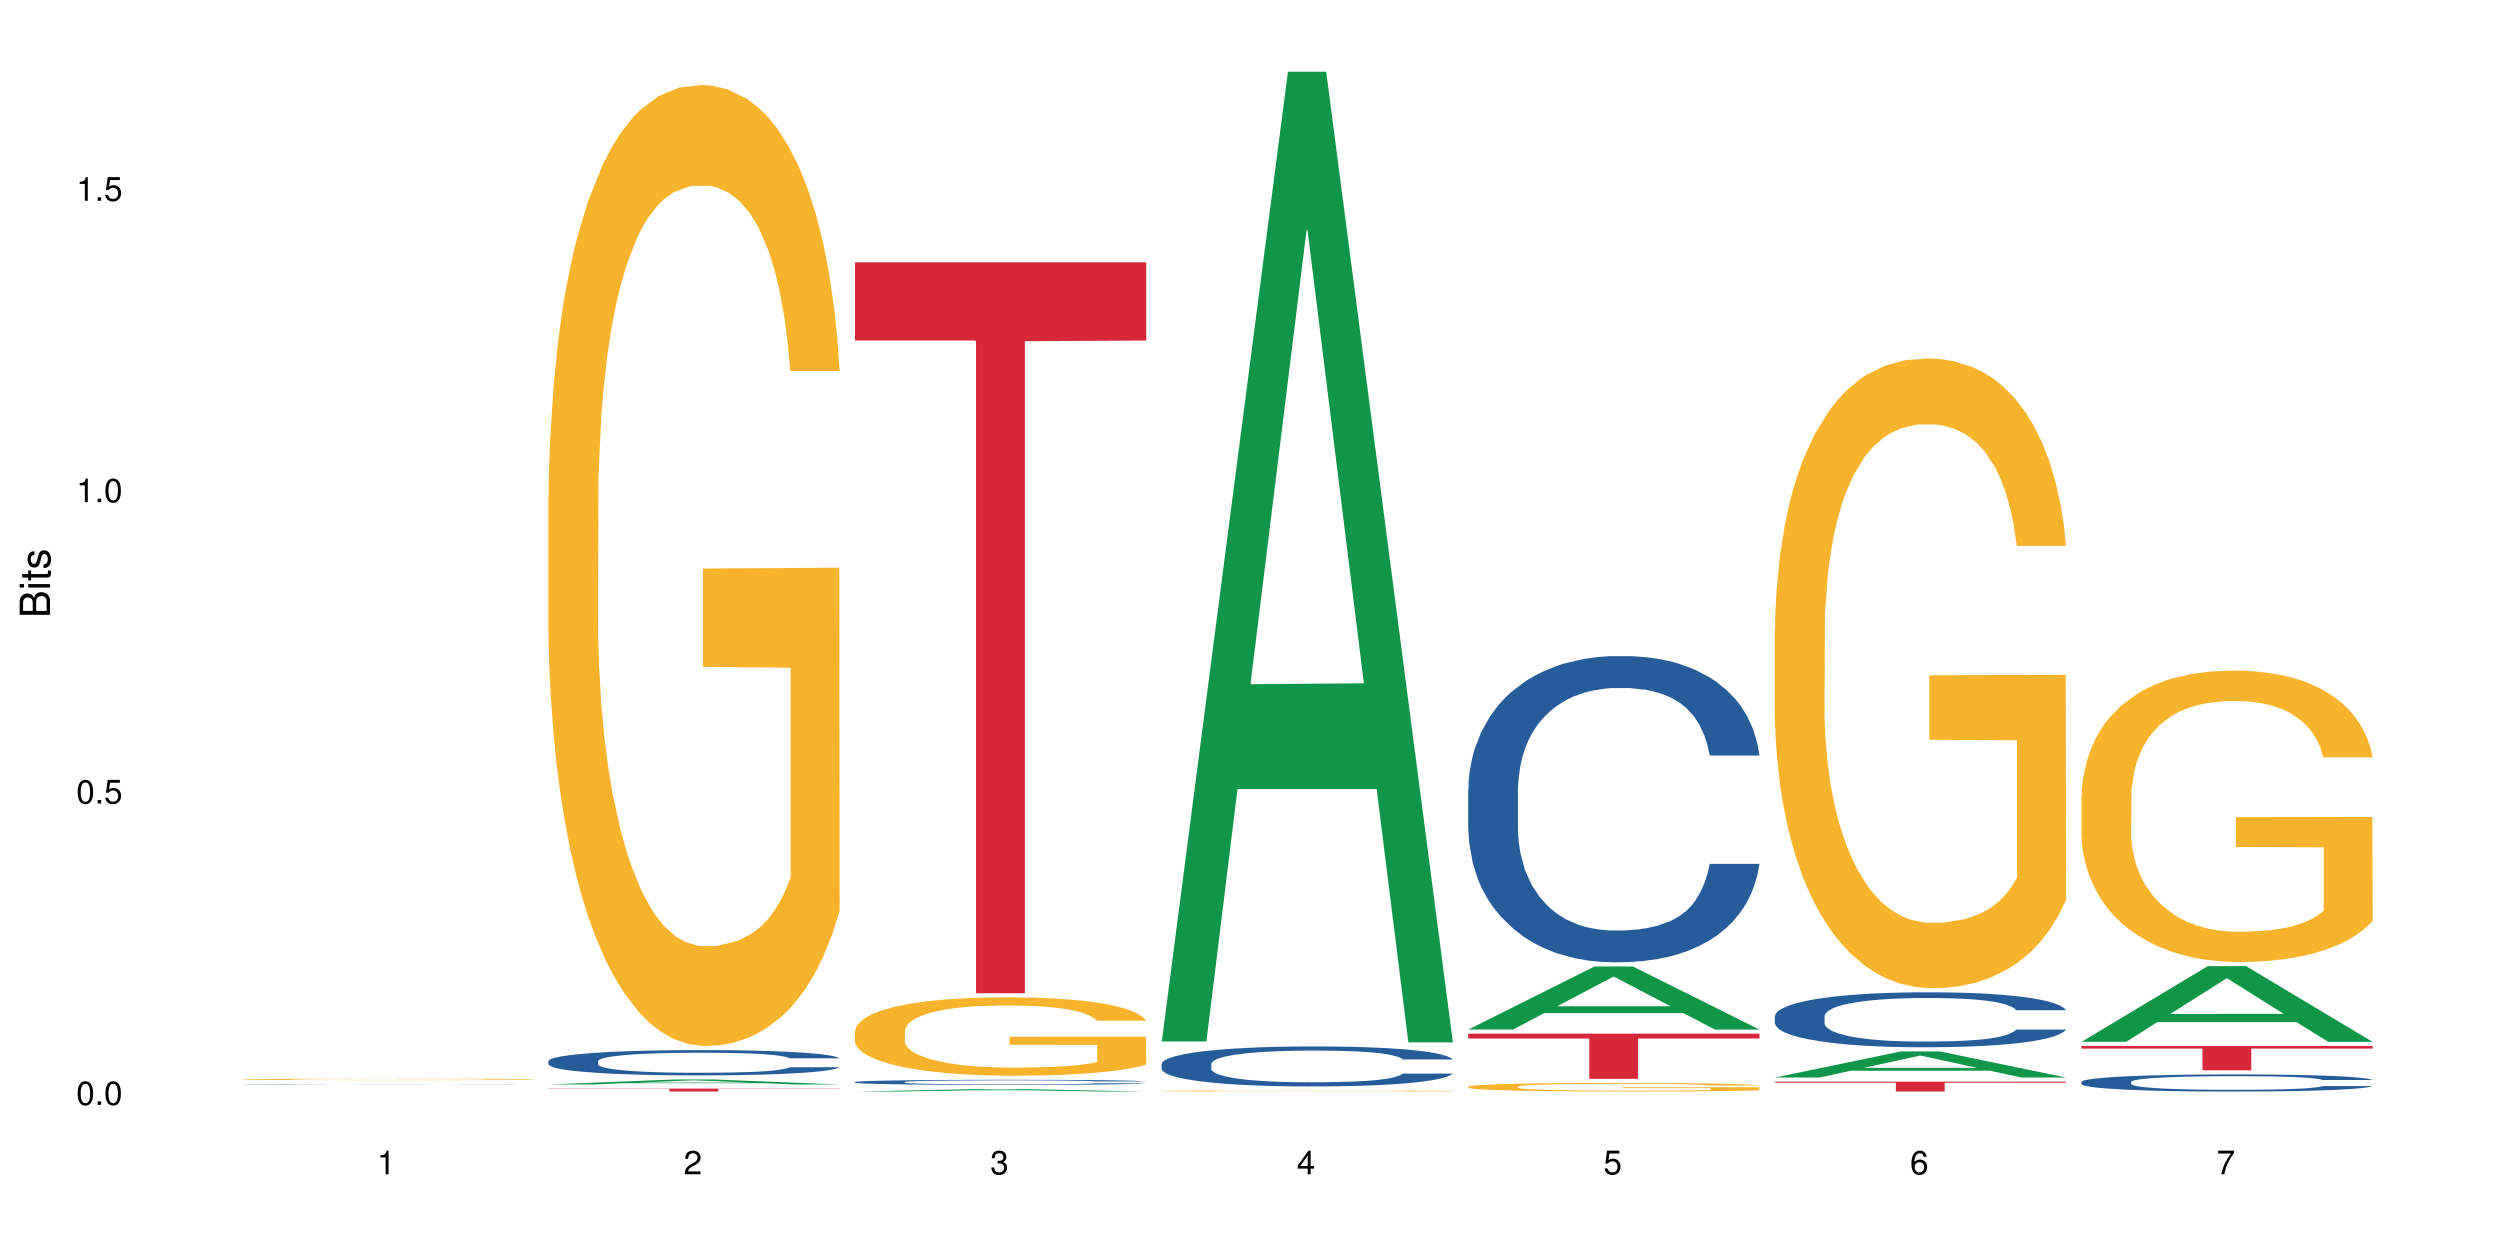 <?xml version="1.0" encoding="UTF-8"?>
<svg xmlns="http://www.w3.org/2000/svg" xmlns:xlink="http://www.w3.org/1999/xlink" width="720pt" height="360pt" viewBox="0 0 720 360" version="1.1">
<defs>
<g>
<symbol overflow="visible" id="glyph0-0">
<path style="stroke:none;" d=""/>
</symbol>
<symbol overflow="visible" id="glyph0-1">
<path style="stroke:none;" d="M 2.641 -6.797 C 2 -6.797 1.422 -6.531 1.078 -6.047 C 0.641 -5.453 0.406 -4.547 0.406 -3.297 C 0.406 -1 1.188 0.219 2.641 0.219 C 4.078 0.219 4.859 -1 4.859 -3.234 C 4.859 -4.562 4.656 -5.438 4.203 -6.047 C 3.844 -6.531 3.281 -6.797 2.641 -6.797 Z M 2.641 -6.047 C 3.547 -6.047 4 -5.125 4 -3.312 C 4 -1.375 3.562 -0.484 2.625 -0.484 C 1.734 -0.484 1.281 -1.422 1.281 -3.281 C 1.281 -5.141 1.734 -6.047 2.641 -6.047 Z M 2.641 -6.047 "/>
</symbol>
<symbol overflow="visible" id="glyph0-2">
<path style="stroke:none;" d="M 1.828 -1 L 0.828 -1 L 0.828 0 L 1.828 0 Z M 1.828 -1 "/>
</symbol>
<symbol overflow="visible" id="glyph0-3">
<path style="stroke:none;" d="M 4.562 -6.797 L 1.062 -6.797 L 0.547 -3.094 L 1.328 -3.094 C 1.719 -3.562 2.047 -3.734 2.578 -3.734 C 3.484 -3.734 4.062 -3.109 4.062 -2.094 C 4.062 -1.125 3.484 -0.531 2.578 -0.531 C 1.828 -0.531 1.375 -0.906 1.188 -1.672 L 0.328 -1.672 C 0.453 -1.109 0.547 -0.844 0.75 -0.594 C 1.125 -0.078 1.828 0.219 2.594 0.219 C 3.969 0.219 4.922 -0.781 4.922 -2.219 C 4.922 -3.562 4.031 -4.484 2.719 -4.484 C 2.25 -4.484 1.859 -4.359 1.469 -4.062 L 1.734 -5.969 L 4.562 -5.969 Z M 4.562 -6.797 "/>
</symbol>
<symbol overflow="visible" id="glyph0-4">
<path style="stroke:none;" d="M 2.484 -4.844 L 2.484 0 L 3.328 0 L 3.328 -6.797 L 2.766 -6.797 C 2.469 -5.75 2.281 -5.609 0.984 -5.453 L 0.984 -4.844 Z M 2.484 -4.844 "/>
</symbol>
<symbol overflow="visible" id="glyph0-5">
<path style="stroke:none;" d="M 4.859 -0.828 L 1.281 -0.828 C 1.359 -1.391 1.672 -1.75 2.5 -2.234 L 3.469 -2.75 C 4.406 -3.266 4.906 -3.969 4.906 -4.812 C 4.906 -5.375 4.672 -5.906 4.266 -6.266 C 3.859 -6.625 3.375 -6.797 2.719 -6.797 C 1.859 -6.797 1.219 -6.5 0.844 -5.922 C 0.609 -5.562 0.5 -5.125 0.484 -4.438 L 1.328 -4.438 C 1.359 -4.906 1.406 -5.188 1.531 -5.406 C 1.75 -5.812 2.188 -6.062 2.703 -6.062 C 3.469 -6.062 4.031 -5.516 4.031 -4.781 C 4.031 -4.25 3.719 -3.797 3.125 -3.438 L 2.234 -2.938 C 0.812 -2.141 0.406 -1.5 0.328 0 L 4.859 0 Z M 4.859 -0.828 "/>
</symbol>
<symbol overflow="visible" id="glyph0-6">
<path style="stroke:none;" d="M 2.125 -3.125 L 2.578 -3.125 C 3.516 -3.125 3.984 -2.703 3.984 -1.891 C 3.984 -1.031 3.469 -0.531 2.578 -0.531 C 1.656 -0.531 1.203 -0.984 1.156 -1.969 L 0.312 -1.969 C 0.344 -1.422 0.438 -1.078 0.609 -0.766 C 0.953 -0.109 1.625 0.219 2.547 0.219 C 3.953 0.219 4.859 -0.609 4.859 -1.906 C 4.859 -2.766 4.516 -3.25 3.703 -3.516 C 4.344 -3.766 4.656 -4.25 4.656 -4.938 C 4.656 -6.109 3.875 -6.797 2.578 -6.797 C 1.203 -6.797 0.484 -6.047 0.453 -4.609 L 1.297 -4.609 C 1.312 -5.016 1.344 -5.25 1.453 -5.453 C 1.641 -5.828 2.062 -6.062 2.594 -6.062 C 3.344 -6.062 3.797 -5.625 3.797 -4.906 C 3.797 -4.422 3.609 -4.141 3.25 -3.984 C 3.016 -3.891 2.719 -3.844 2.125 -3.844 Z M 2.125 -3.125 "/>
</symbol>
<symbol overflow="visible" id="glyph0-7">
<path style="stroke:none;" d="M 3.141 -1.625 L 3.141 0 L 3.984 0 L 3.984 -1.625 L 4.984 -1.625 L 4.984 -2.391 L 3.984 -2.391 L 3.984 -6.797 L 3.359 -6.797 L 0.266 -2.516 L 0.266 -1.625 Z M 3.141 -2.391 L 1 -2.391 L 3.141 -5.359 Z M 3.141 -2.391 "/>
</symbol>
<symbol overflow="visible" id="glyph0-8">
<path style="stroke:none;" d="M 4.781 -5.031 C 4.609 -6.141 3.891 -6.797 2.844 -6.797 C 2.094 -6.797 1.422 -6.438 1.031 -5.828 C 0.609 -5.172 0.406 -4.344 0.406 -3.094 C 0.406 -1.953 0.578 -1.234 0.984 -0.625 C 1.359 -0.078 1.953 0.219 2.703 0.219 C 3.984 0.219 4.922 -0.734 4.922 -2.078 C 4.922 -3.344 4.062 -4.234 2.844 -4.234 C 2.172 -4.234 1.641 -3.969 1.281 -3.469 C 1.281 -5.125 1.828 -6.047 2.797 -6.047 C 3.391 -6.047 3.797 -5.672 3.938 -5.031 Z M 2.734 -3.484 C 3.547 -3.484 4.062 -2.922 4.062 -2 C 4.062 -1.156 3.484 -0.531 2.703 -0.531 C 1.922 -0.531 1.328 -1.188 1.328 -2.047 C 1.328 -2.891 1.906 -3.484 2.734 -3.484 Z M 2.734 -3.484 "/>
</symbol>
<symbol overflow="visible" id="glyph0-9">
<path style="stroke:none;" d="M 4.984 -6.797 L 0.438 -6.797 L 0.438 -5.969 L 4.109 -5.969 C 2.5 -3.656 1.828 -2.234 1.328 0 L 2.219 0 C 2.594 -2.172 3.453 -4.047 4.984 -6.094 Z M 4.984 -6.797 "/>
</symbol>
<symbol overflow="visible" id="glyph1-0">
<path style="stroke:none;" d=""/>
</symbol>
<symbol overflow="visible" id="glyph1-1">
<path style="stroke:none;" d="M 0 -0.953 L 0 -4.891 C 0 -5.719 -0.234 -6.344 -0.734 -6.797 C -1.188 -7.234 -1.812 -7.469 -2.5 -7.469 C -3.547 -7.469 -4.188 -7 -4.625 -5.875 C -4.984 -6.672 -5.641 -7.094 -6.531 -7.094 C -7.156 -7.094 -7.734 -6.859 -8.141 -6.391 C -8.562 -5.938 -8.75 -5.344 -8.75 -4.5 L -8.75 -0.953 Z M -4.984 -2.062 L -7.766 -2.062 L -7.766 -4.219 C -7.766 -4.844 -7.688 -5.203 -7.453 -5.5 C -7.219 -5.812 -6.859 -5.969 -6.375 -5.969 C -5.906 -5.969 -5.531 -5.812 -5.297 -5.5 C -5.062 -5.203 -4.984 -4.844 -4.984 -4.219 Z M -0.984 -2.062 L -4 -2.062 L -4 -4.781 C -4 -5.328 -3.859 -5.688 -3.578 -5.953 C -3.297 -6.219 -2.922 -6.359 -2.484 -6.359 C -2.062 -6.359 -1.688 -6.219 -1.406 -5.953 C -1.109 -5.688 -0.984 -5.328 -0.984 -4.781 Z M -0.984 -2.062 "/>
</symbol>
<symbol overflow="visible" id="glyph1-2">
<path style="stroke:none;" d="M -6.281 -1.797 L -6.281 -0.797 L 0 -0.797 L 0 -1.797 Z M -8.75 -1.797 L -8.75 -0.797 L -7.484 -0.797 L -7.484 -1.797 Z M -8.75 -1.797 "/>
</symbol>
<symbol overflow="visible" id="glyph1-3">
<path style="stroke:none;" d="M -6.281 -3.047 L -6.281 -2.016 L -8.016 -2.016 L -8.016 -1.016 L -6.281 -1.016 L -6.281 -0.172 L -5.469 -0.172 L -5.469 -1.016 L -0.719 -1.016 C -0.078 -1.016 0.281 -1.453 0.281 -2.234 C 0.281 -2.469 0.25 -2.719 0.188 -3.047 L -0.641 -3.047 C -0.609 -2.922 -0.594 -2.766 -0.594 -2.562 C -0.594 -2.141 -0.719 -2.016 -1.156 -2.016 L -5.469 -2.016 L -5.469 -3.047 Z M -6.281 -3.047 "/>
</symbol>
<symbol overflow="visible" id="glyph1-4">
<path style="stroke:none;" d="M -4.531 -5.25 C -5.766 -5.25 -6.469 -4.422 -6.469 -2.969 C -6.469 -1.516 -5.719 -0.562 -4.547 -0.562 C -3.562 -0.562 -3.094 -1.062 -2.734 -2.562 L -2.516 -3.484 C -2.344 -4.188 -2.094 -4.469 -1.625 -4.469 C -1.047 -4.469 -0.641 -3.875 -0.641 -3 C -0.641 -2.453 -0.797 -2 -1.062 -1.75 C -1.25 -1.594 -1.422 -1.531 -1.875 -1.469 L -1.875 -0.406 C -0.422 -0.453 0.281 -1.266 0.281 -2.922 C 0.281 -4.5 -0.5 -5.516 -1.719 -5.516 C -2.656 -5.516 -3.172 -4.984 -3.469 -3.734 L -3.703 -2.766 C -3.891 -1.953 -4.156 -1.609 -4.594 -1.609 C -5.172 -1.609 -5.547 -2.125 -5.547 -2.938 C -5.547 -3.75 -5.203 -4.172 -4.531 -4.203 Z M -4.531 -5.25 "/>
</symbol>
</g>
</defs>
<g id="surface103050">
<rect x="0" y="0" width="720" height="360" style="fill:rgb(100%,100%,100%);fill-opacity:1;stroke:none;"/>
<path style=" stroke:none;fill-rule:nonzero;fill:rgb(14.51%,36.078%,60%);fill-opacity:1;" d="M 69.629 312.309 L 69.73 312.309 L 69.73 312.305 L 70.039 312.301 L 70.754 312.297 L 71.473 312.293 L 73.312 312.289 L 75.871 312.281 L 78.531 312.277 L 80.473 312.273 L 82.211 312.273 L 86.203 312.27 L 88.762 312.266 L 91.523 312.266 L 94.898 312.262 L 97.352 312.262 L 102.879 312.258 L 124.055 312.258 L 127.328 312.262 L 134.898 312.262 L 139.195 312.266 L 141.141 312.27 L 144.207 312.273 L 146.562 312.273 L 148.199 312.277 L 150.039 312.281 L 151.676 312.285 L 153.516 312.297 L 139.195 312.297 L 138.48 312.293 L 137.66 312.289 L 134.59 312.281 L 132.441 312.277 L 130.5 312.277 L 127.84 312.273 L 123.031 312.273 L 120.68 312.27 L 109.016 312.27 L 105.027 312.273 L 97.66 312.273 L 95.102 312.277 L 93.363 312.277 L 91.215 312.281 L 89.68 312.285 L 87.941 312.289 L 86.918 312.289 L 85.996 312.293 L 85.18 312.297 L 84.566 312.301 L 84.156 312.305 L 83.953 312.309 L 83.953 312.324 L 84.156 312.328 L 84.668 312.332 L 85.996 312.34 L 87.941 312.344 L 90.191 312.348 L 92.34 312.352 L 93.566 312.355 L 95.203 312.355 L 97.762 312.359 L 103.594 312.359 L 106.867 312.363 L 118.734 312.363 L 121.395 312.359 L 127.941 312.359 L 130.293 312.355 L 132.34 312.355 L 133.875 312.352 L 134.898 312.352 L 136.434 312.348 L 137.66 312.344 L 138.582 312.34 L 139.195 312.336 L 153.516 312.336 L 152.902 312.34 L 151.984 312.344 L 151.062 312.348 L 149.629 312.352 L 147.992 312.355 L 145.641 312.359 L 143.695 312.363 L 141.141 312.363 L 138.785 312.367 L 136.227 312.367 L 132.441 312.371 L 124.156 312.371 L 120.168 312.375 L 104.414 312.375 L 100.219 312.371 L 95 312.371 L 91.215 312.367 L 88.25 312.367 L 85.691 312.363 L 82.828 312.363 L 79.145 312.355 L 76.895 312.355 L 75.359 312.352 L 73.621 312.348 L 72.391 312.344 L 70.961 312.336 L 69.938 312.328 L 69.629 312.324 Z M 69.629 312.309 "/>
<path style=" stroke:none;fill-rule:nonzero;fill:rgb(96.863%,70.196%,16.863%);fill-opacity:1;" d="M 69.629 310.848 L 69.73 310.848 L 69.73 310.84 L 70.141 310.824 L 71.164 310.801 L 72.492 310.781 L 73.926 310.77 L 74.848 310.762 L 76.383 310.75 L 77.711 310.742 L 81.086 310.727 L 85.383 310.711 L 87.738 310.703 L 90.398 310.695 L 94.184 310.688 L 95.922 310.688 L 101.242 310.68 L 107.277 310.676 L 116.996 310.676 L 121.191 310.68 L 126.918 310.684 L 130.191 310.688 L 132.75 310.688 L 135.41 310.695 L 138.684 310.703 L 141.754 310.711 L 144.207 310.719 L 146.664 310.73 L 148.711 310.742 L 150.449 310.754 L 151.984 310.77 L 152.902 310.781 L 153.516 310.797 L 139.297 310.797 L 138.48 310.781 L 137.559 310.773 L 136.023 310.762 L 132.953 310.746 L 130.09 310.734 L 127.637 310.73 L 124.566 310.727 L 121.598 310.723 L 118.223 310.719 L 110.754 310.719 L 105.844 310.723 L 102.98 310.723 L 100.934 310.727 L 98.07 310.73 L 96.332 310.738 L 95.309 310.738 L 92.238 310.75 L 90.191 310.762 L 89.066 310.77 L 87.633 310.781 L 86.613 310.789 L 85.484 310.805 L 84.871 310.816 L 84.055 310.84 L 83.953 310.906 L 84.258 310.922 L 84.871 310.934 L 85.691 310.949 L 88.145 310.973 L 90.293 310.988 L 92.137 310.996 L 93.566 311.004 L 96.332 311.012 L 97.457 311.016 L 100.117 311.023 L 102.879 311.027 L 106.254 311.031 L 108.812 311.035 L 124.258 311.035 L 128.145 311.031 L 130.805 311.027 L 132.547 311.027 L 134.695 311.023 L 136.227 311.02 L 137.66 311.016 L 139.398 311.008 L 139.398 310.922 L 114.133 310.922 L 114.133 310.879 L 153.414 310.879 L 153.516 311.023 L 151.367 311.031 L 148.711 311.043 L 146.152 311.051 L 143.492 311.055 L 139.707 311.062 L 136.637 311.066 L 131.93 311.07 L 127.637 311.074 L 123.133 311.078 L 110.242 311.078 L 105.742 311.074 L 102.16 311.074 L 95.613 311.066 L 91.523 311.059 L 88.863 311.051 L 86.102 311.043 L 83.336 311.035 L 80.883 311.023 L 77.609 311.008 L 75.871 310.996 L 74.234 310.984 L 73.004 310.973 L 71.879 310.961 L 71.062 310.945 L 70.242 310.93 L 69.832 310.918 L 69.629 310.906 Z M 69.629 310.848 "/>
<path style=" stroke:none;fill-rule:nonzero;fill:rgb(6.275%,58.824%,28.235%);fill-opacity:1;" d="M 157.934 312.328 L 158.023 312.328 L 194.32 310.887 L 205.344 310.887 L 241.82 312.332 L 229.004 312.332 L 219.863 311.953 L 179.801 311.953 L 170.84 312.328 L 157.934 312.328 L 183.656 311.797 L 216.188 311.797 L 199.965 311.125 L 199.785 311.121 L 199.609 311.125 L 183.566 311.797 L 183.656 311.797 Z M 157.934 312.328 "/>
<path style=" stroke:none;fill-rule:nonzero;fill:rgb(14.51%,36.078%,60%);fill-opacity:1;" d="M 157.934 305.602 L 158.035 305.594 L 158.035 305.434 L 158.344 305.184 L 159.059 304.863 L 159.773 304.645 L 161.617 304.254 L 164.172 303.875 L 166.832 303.582 L 168.777 303.41 L 170.516 303.277 L 174.504 303.031 L 177.062 302.902 L 179.824 302.789 L 183.203 302.676 L 185.656 302.609 L 191.18 302.504 L 195.273 302.457 L 198.445 302.438 L 205.297 302.438 L 209.391 302.465 L 212.359 302.496 L 215.633 302.551 L 218.395 302.609 L 223.203 302.758 L 227.5 302.941 L 229.441 303.051 L 232.512 303.254 L 234.863 303.453 L 236.5 303.629 L 238.344 303.875 L 239.98 304.172 L 241.207 304.512 L 241.82 304.797 L 227.5 304.797 L 226.781 304.531 L 225.965 304.324 L 224.43 304.055 L 222.895 303.859 L 220.746 303.668 L 218.801 303.543 L 216.145 303.414 L 213.789 303.336 L 211.336 303.277 L 208.98 303.234 L 204.48 303.195 L 199.262 303.195 L 197.32 303.211 L 193.328 303.262 L 191.18 303.309 L 188.113 303.402 L 185.965 303.488 L 183.406 303.621 L 181.668 303.734 L 179.52 303.906 L 177.984 304.059 L 176.246 304.277 L 175.223 304.445 L 174.301 304.633 L 173.484 304.852 L 172.867 305.082 L 172.461 305.328 L 172.254 305.566 L 172.254 306.598 L 172.461 306.836 L 172.973 307.117 L 174.301 307.523 L 176.246 307.875 L 178.496 308.152 L 180.645 308.352 L 181.871 308.445 L 183.508 308.551 L 186.066 308.684 L 189.75 308.816 L 191.898 308.871 L 195.172 308.926 L 198.547 308.949 L 203.047 308.949 L 207.039 308.926 L 209.699 308.891 L 212.461 308.84 L 216.246 308.727 L 218.598 308.617 L 220.645 308.492 L 222.18 308.367 L 223.203 308.262 L 224.734 308.055 L 225.965 307.828 L 226.883 307.594 L 227.5 307.371 L 241.82 307.371 L 241.207 307.637 L 240.285 307.895 L 239.367 308.086 L 237.934 308.32 L 236.297 308.527 L 233.945 308.758 L 232 308.91 L 229.441 309.078 L 227.09 309.203 L 224.531 309.316 L 220.746 309.449 L 218.293 309.516 L 215.633 309.574 L 212.461 309.629 L 208.469 309.676 L 204.172 309.703 L 200.184 309.707 L 195.887 309.695 L 192.715 309.668 L 188.52 309.609 L 183.305 309.488 L 179.52 309.363 L 176.551 309.238 L 173.992 309.105 L 171.129 308.926 L 167.445 308.633 L 165.195 308.406 L 163.66 308.219 L 161.922 307.961 L 160.695 307.727 L 159.262 307.355 L 158.238 306.883 L 157.934 306.52 Z M 157.934 305.602 "/>
<path style=" stroke:none;fill-rule:nonzero;fill:rgb(96.863%,70.196%,16.863%);fill-opacity:1;" d="M 157.934 143.016 L 158.035 142.766 L 158.035 137.707 L 158.445 126.332 L 159.469 110.66 L 160.797 97.77 L 162.23 87.656 L 163.148 82.348 L 164.684 74.766 L 166.016 69.203 L 169.391 57.828 L 173.688 47.211 L 176.039 42.66 L 178.699 38.363 L 182.484 33.562 L 184.223 31.793 L 189.543 27.746 L 195.578 25.219 L 202.23 24.461 L 205.297 24.715 L 209.492 25.727 L 215.223 28.508 L 218.496 31.035 L 221.055 33.562 L 223.715 36.848 L 226.988 41.902 L 230.055 47.969 L 232.512 54.039 L 234.965 61.621 L 237.012 69.711 L 238.75 78.559 L 240.285 89.176 L 241.207 98.02 L 241.82 106.867 L 227.602 106.867 L 226.781 98.02 L 225.863 91.195 L 224.328 82.855 L 222.793 76.789 L 221.258 71.984 L 218.395 65.414 L 215.938 61.367 L 212.867 57.828 L 209.902 55.555 L 206.527 54.039 L 204.48 53.531 L 199.059 53.531 L 194.148 55.301 L 191.285 57.324 L 189.238 59.344 L 186.371 63.137 L 184.633 66.172 L 183.609 68.191 L 180.543 76.031 L 178.496 83.105 L 177.371 87.91 L 175.938 95.492 L 174.914 102.32 L 173.789 112.43 L 173.176 120.012 L 172.355 137.203 L 172.254 182.703 L 172.562 192.309 L 173.176 202.672 L 173.992 211.773 L 175.223 221.379 L 176.449 228.711 L 178.598 238.57 L 180.438 245.141 L 181.871 249.438 L 184.633 256.262 L 185.758 258.539 L 188.418 263.09 L 191.18 266.629 L 194.559 269.66 L 197.113 271.176 L 201.207 272.441 L 206.426 272.441 L 212.562 270.926 L 216.449 268.902 L 219.109 266.879 L 220.848 265.109 L 222.996 262.328 L 224.531 259.801 L 225.965 257.023 L 227.703 252.723 L 227.703 192.309 L 202.434 192.055 L 202.434 163.746 L 241.719 163.492 L 241.82 262.328 L 239.672 269.156 L 237.012 275.727 L 234.453 280.781 L 231.797 285.082 L 228.012 289.883 L 224.941 292.918 L 220.234 296.457 L 215.938 298.73 L 211.438 300.246 L 207.445 301.004 L 202.742 301.258 L 198.547 300.754 L 194.047 299.234 L 190.465 297.215 L 187.191 294.688 L 183.918 291.398 L 179.824 286.09 L 177.164 281.793 L 174.402 276.484 L 171.641 270.168 L 169.188 263.34 L 167.551 258.031 L 165.914 251.965 L 164.172 244.383 L 162.535 235.789 L 161.309 227.953 L 160.184 219.105 L 159.363 210.762 L 158.547 199.387 L 158.137 190.285 L 157.934 182.449 Z M 157.934 143.016 "/>
<path style=" stroke:none;fill-rule:nonzero;fill:rgb(83.922%,15.686%,22.353%);fill-opacity:1;" d="M 157.934 313.512 L 241.82 313.512 L 241.82 313.602 L 206.859 313.602 L 206.859 314.371 L 192.793 314.371 L 192.793 313.605 L 192.59 313.602 L 157.934 313.602 Z M 157.934 313.512 "/>
<path style=" stroke:none;fill-rule:nonzero;fill:rgb(6.275%,58.824%,28.235%);fill-opacity:1;" d="M 246.234 314.371 L 246.324 314.371 L 282.625 313.629 L 293.648 313.629 L 330.125 314.371 L 317.309 314.371 L 308.168 314.176 L 268.105 314.176 L 259.141 314.371 L 246.234 314.371 L 271.957 314.098 L 304.492 314.098 L 288.27 313.75 L 288.09 313.75 L 287.91 313.754 L 271.867 314.098 L 271.957 314.098 Z M 246.234 314.371 "/>
<path style=" stroke:none;fill-rule:nonzero;fill:rgb(14.51%,36.078%,60%);fill-opacity:1;" d="M 246.234 311.625 L 246.34 311.625 L 246.34 311.594 L 246.645 311.543 L 247.359 311.477 L 248.078 311.434 L 249.918 311.355 L 252.477 311.277 L 255.137 311.219 L 257.078 311.184 L 258.82 311.16 L 262.809 311.109 L 265.367 311.082 L 268.129 311.062 L 271.504 311.039 L 273.961 311.023 L 279.484 311.004 L 283.578 310.992 L 286.746 310.988 L 293.602 310.988 L 297.695 310.996 L 300.66 311.004 L 303.934 311.012 L 306.695 311.023 L 311.504 311.055 L 315.801 311.09 L 317.746 311.113 L 320.812 311.156 L 323.168 311.195 L 324.805 311.23 L 326.645 311.277 L 328.281 311.34 L 329.512 311.406 L 330.125 311.465 L 315.801 311.465 L 315.086 311.41 L 314.266 311.371 L 312.734 311.316 L 311.199 311.277 L 309.051 311.238 L 307.105 311.211 L 304.445 311.188 L 302.094 311.172 L 299.637 311.16 L 297.285 311.148 L 292.785 311.141 L 287.566 311.141 L 285.621 311.145 L 281.633 311.156 L 279.484 311.164 L 276.414 311.184 L 274.266 311.199 L 271.711 311.227 L 269.969 311.25 L 267.82 311.285 L 266.289 311.316 L 264.547 311.359 L 263.523 311.395 L 262.605 311.43 L 261.785 311.477 L 261.172 311.52 L 260.762 311.57 L 260.559 311.617 L 260.559 311.824 L 260.762 311.875 L 261.273 311.93 L 262.605 312.012 L 264.547 312.082 L 266.797 312.137 L 268.945 312.18 L 270.176 312.195 L 271.812 312.219 L 274.367 312.246 L 278.051 312.273 L 280.199 312.281 L 283.473 312.293 L 286.852 312.297 L 291.352 312.297 L 295.34 312.293 L 298 312.285 L 300.762 312.277 L 304.547 312.254 L 306.902 312.23 L 308.949 312.207 L 310.48 312.18 L 311.504 312.16 L 313.039 312.117 L 314.266 312.074 L 315.188 312.027 L 315.801 311.98 L 330.125 311.98 L 329.512 312.035 L 328.59 312.086 L 327.668 312.125 L 326.238 312.172 L 324.602 312.215 L 322.246 312.258 L 320.305 312.289 L 317.746 312.324 L 315.391 312.348 L 312.836 312.371 L 309.051 312.398 L 306.594 312.41 L 303.934 312.426 L 300.762 312.434 L 296.773 312.445 L 292.477 312.449 L 284.191 312.449 L 281.02 312.441 L 276.824 312.43 L 271.605 312.406 L 267.82 312.383 L 264.855 312.355 L 262.297 312.328 L 259.434 312.293 L 255.75 312.234 L 253.5 312.188 L 251.965 312.152 L 250.227 312.098 L 248.996 312.055 L 247.566 311.977 L 246.543 311.883 L 246.234 311.809 Z M 246.234 311.625 "/>
<path style=" stroke:none;fill-rule:nonzero;fill:rgb(96.863%,70.196%,16.863%);fill-opacity:1;" d="M 246.234 296.902 L 246.34 296.879 L 246.34 296.469 L 246.746 295.539 L 247.77 294.262 L 249.102 293.211 L 250.531 292.387 L 251.453 291.953 L 252.988 291.332 L 254.316 290.879 L 257.695 289.953 L 261.992 289.086 L 264.344 288.715 L 267.004 288.363 L 270.789 287.973 L 272.527 287.828 L 277.848 287.496 L 283.883 287.293 L 290.531 287.23 L 293.602 287.25 L 297.797 287.332 L 303.523 287.559 L 306.801 287.766 L 309.355 287.973 L 312.016 288.238 L 315.289 288.652 L 318.359 289.148 L 320.812 289.641 L 323.27 290.262 L 325.316 290.922 L 327.055 291.645 L 328.59 292.508 L 329.512 293.23 L 330.125 293.953 L 315.902 293.953 L 315.086 293.23 L 314.164 292.672 L 312.629 291.992 L 311.094 291.5 L 309.562 291.105 L 306.695 290.57 L 304.242 290.242 L 301.172 289.953 L 298.207 289.766 L 294.828 289.641 L 292.785 289.602 L 287.363 289.602 L 282.449 289.746 L 279.586 289.91 L 277.539 290.074 L 274.676 290.387 L 272.938 290.633 L 271.914 290.797 L 268.844 291.438 L 266.797 292.016 L 265.672 292.406 L 264.242 293.023 L 263.219 293.582 L 262.094 294.406 L 261.48 295.023 L 260.66 296.426 L 260.559 300.141 L 260.863 300.922 L 261.48 301.77 L 262.297 302.512 L 263.523 303.293 L 264.754 303.891 L 266.902 304.695 L 268.742 305.234 L 270.176 305.582 L 272.938 306.141 L 274.062 306.324 L 276.723 306.695 L 279.484 306.984 L 282.859 307.234 L 285.418 307.355 L 289.512 307.461 L 294.727 307.461 L 300.867 307.336 L 304.754 307.172 L 307.414 307.008 L 309.152 306.863 L 311.301 306.637 L 312.836 306.43 L 314.266 306.203 L 316.008 305.852 L 316.008 300.922 L 290.738 300.902 L 290.738 298.594 L 330.023 298.57 L 330.125 306.637 L 327.977 307.191 L 325.316 307.727 L 322.758 308.141 L 320.098 308.492 L 316.312 308.883 L 313.242 309.129 L 308.539 309.418 L 304.242 309.605 L 299.738 309.727 L 295.75 309.789 L 291.043 309.812 L 286.852 309.77 L 282.348 309.645 L 278.77 309.48 L 275.496 309.273 L 272.223 309.008 L 268.129 308.574 L 265.469 308.223 L 262.707 307.789 L 259.945 307.273 L 257.488 306.719 L 255.852 306.285 L 254.215 305.789 L 252.477 305.172 L 250.84 304.469 L 249.613 303.832 L 248.488 303.109 L 247.668 302.43 L 246.852 301.5 L 246.441 300.758 L 246.234 300.117 Z M 246.234 296.902 "/>
<path style=" stroke:none;fill-rule:nonzero;fill:rgb(83.922%,15.686%,22.353%);fill-opacity:1;" d="M 246.234 75.547 L 330.125 75.547 L 330.125 98.078 L 295.16 98.277 L 295.16 286.051 L 281.098 286.051 L 281.098 98.473 L 280.891 98.078 L 246.234 98.078 Z M 246.234 75.547 "/>
<path style=" stroke:none;fill-rule:nonzero;fill:rgb(6.275%,58.824%,28.235%);fill-opacity:1;" d="M 334.539 299.938 L 334.629 299.676 L 370.926 20.664 L 381.949 20.664 L 418.426 300.203 L 405.609 300.203 L 396.469 227.234 L 356.406 227.234 L 347.445 299.938 L 334.539 299.938 L 360.262 197.047 L 392.793 196.785 L 376.574 66.336 L 376.395 66.07 L 376.215 66.859 L 360.172 196.785 L 360.262 197.047 Z M 334.539 299.938 "/>
<path style=" stroke:none;fill-rule:nonzero;fill:rgb(14.51%,36.078%,60%);fill-opacity:1;" d="M 334.539 306.391 L 334.641 306.379 L 334.641 306.129 L 334.949 305.727 L 335.664 305.223 L 336.379 304.875 L 338.223 304.254 L 340.781 303.656 L 343.441 303.191 L 345.383 302.918 L 347.121 302.707 L 351.113 302.316 L 353.668 302.117 L 356.434 301.938 L 359.809 301.762 L 362.262 301.656 L 367.789 301.488 L 371.879 301.414 L 375.051 301.383 L 381.906 301.383 L 385.996 301.422 L 388.965 301.477 L 392.238 301.559 L 395 301.656 L 399.809 301.887 L 404.105 302.18 L 406.047 302.352 L 409.117 302.676 L 411.469 302.992 L 413.109 303.266 L 414.949 303.656 L 416.586 304.129 L 417.812 304.664 L 418.426 305.117 L 404.105 305.117 L 403.391 304.695 L 402.57 304.371 L 401.035 303.938 L 399.5 303.633 L 397.352 303.328 L 395.41 303.129 L 392.75 302.93 L 390.395 302.801 L 387.941 302.707 L 385.59 302.645 L 381.086 302.582 L 375.871 302.582 L 373.926 302.602 L 369.938 302.688 L 367.789 302.762 L 364.719 302.906 L 362.57 303.043 L 360.012 303.254 L 358.273 303.434 L 356.125 303.707 L 354.59 303.949 L 352.852 304.297 L 351.828 304.559 L 350.906 304.855 L 350.09 305.203 L 349.477 305.57 L 349.066 305.961 L 348.863 306.34 L 348.863 307.969 L 349.066 308.348 L 349.578 308.789 L 350.906 309.434 L 352.852 309.988 L 355.102 310.434 L 357.25 310.746 L 358.477 310.895 L 360.113 311.062 L 362.672 311.273 L 366.355 311.484 L 368.504 311.57 L 371.777 311.652 L 375.152 311.695 L 379.656 311.695 L 383.645 311.652 L 386.305 311.602 L 389.066 311.516 L 392.852 311.336 L 395.203 311.168 L 397.25 310.969 L 398.785 310.77 L 399.809 310.602 L 401.344 310.273 L 402.57 309.918 L 403.492 309.547 L 404.105 309.191 L 418.426 309.191 L 417.812 309.609 L 416.895 310.023 L 415.973 310.328 L 414.539 310.695 L 412.902 311.02 L 410.551 311.391 L 408.605 311.633 L 406.047 311.895 L 403.695 312.094 L 401.137 312.273 L 397.352 312.484 L 394.898 312.59 L 392.238 312.684 L 389.066 312.77 L 385.078 312.844 L 380.781 312.883 L 376.789 312.895 L 372.492 312.875 L 369.32 312.832 L 365.129 312.738 L 359.91 312.547 L 356.125 312.348 L 353.16 312.148 L 350.602 311.938 L 347.734 311.652 L 344.055 311.191 L 341.801 310.832 L 340.27 310.539 L 338.527 310.125 L 337.301 309.758 L 335.867 309.168 L 334.848 308.422 L 334.539 307.844 Z M 334.539 306.391 "/>
<path style=" stroke:none;fill-rule:nonzero;fill:rgb(96.863%,70.196%,16.863%);fill-opacity:1;" d="M 334.539 314.203 L 334.641 314.199 L 334.641 314.195 L 335.051 314.184 L 336.074 314.168 L 337.402 314.152 L 338.836 314.141 L 339.758 314.137 L 341.293 314.129 L 342.621 314.121 L 345.996 314.109 L 350.293 314.098 L 352.648 314.094 L 355.305 314.09 L 359.09 314.086 L 360.832 314.082 L 366.152 314.078 L 372.188 314.074 L 386.102 314.074 L 391.828 314.078 L 395.102 314.082 L 397.66 314.086 L 400.32 314.086 L 403.594 314.094 L 406.664 314.098 L 409.117 314.105 L 411.574 314.113 L 413.617 314.121 L 415.359 314.133 L 416.895 314.145 L 417.812 314.152 L 418.426 314.164 L 404.207 314.164 L 403.391 314.152 L 402.469 314.145 L 399.398 314.129 L 397.863 314.125 L 395 314.117 L 392.543 314.113 L 389.477 314.109 L 386.508 314.109 L 383.133 314.105 L 370.754 314.105 L 367.891 314.109 L 365.844 314.113 L 362.98 314.117 L 361.238 314.117 L 360.219 314.121 L 357.148 314.129 L 355.102 314.137 L 353.977 314.141 L 352.543 314.148 L 351.52 314.156 L 350.395 314.168 L 349.781 314.176 L 348.965 314.195 L 348.863 314.242 L 349.168 314.254 L 349.781 314.266 L 350.602 314.273 L 351.828 314.285 L 353.055 314.293 L 355.203 314.305 L 357.047 314.312 L 358.477 314.316 L 361.238 314.324 L 362.367 314.324 L 365.023 314.328 L 367.789 314.332 L 371.164 314.336 L 373.723 314.34 L 389.168 314.34 L 393.055 314.336 L 395.715 314.332 L 397.457 314.332 L 399.605 314.328 L 401.137 314.328 L 402.57 314.324 L 404.309 314.32 L 404.309 314.254 L 379.039 314.254 L 379.039 314.223 L 418.324 314.223 L 418.426 314.328 L 416.277 314.336 L 413.617 314.344 L 411.062 314.348 L 408.402 314.352 L 404.617 314.359 L 401.547 314.363 L 396.84 314.367 L 392.543 314.367 L 388.043 314.371 L 375.152 314.371 L 370.652 314.367 L 367.07 314.367 L 360.523 314.359 L 356.434 314.355 L 353.773 314.352 L 351.012 314.344 L 348.246 314.336 L 345.793 314.328 L 344.156 314.324 L 342.52 314.316 L 340.781 314.309 L 339.145 314.301 L 337.914 314.293 L 336.789 314.281 L 335.973 314.273 L 335.152 314.262 L 334.742 314.25 L 334.539 314.242 Z M 334.539 314.203 "/>
<path style=" stroke:none;fill-rule:nonzero;fill:rgb(6.275%,58.824%,28.235%);fill-opacity:1;" d="M 422.844 296.508 L 422.934 296.488 L 459.23 278.34 L 470.254 278.34 L 506.73 296.523 L 493.914 296.523 L 484.773 291.777 L 444.711 291.777 L 435.75 296.508 L 422.844 296.508 L 448.566 289.812 L 481.098 289.797 L 464.875 281.309 L 464.695 281.293 L 464.52 281.344 L 448.477 289.797 L 448.566 289.812 Z M 422.844 296.508 "/>
<path style=" stroke:none;fill-rule:nonzero;fill:rgb(14.51%,36.078%,60%);fill-opacity:1;" d="M 422.844 227.348 L 422.945 227.266 L 422.945 225.332 L 423.25 222.27 L 423.969 218.398 L 424.684 215.738 L 426.523 210.984 L 429.082 206.391 L 431.742 202.844 L 433.688 200.746 L 435.426 199.137 L 439.414 196.152 L 441.973 194.621 L 444.734 193.25 L 448.109 191.883 L 450.566 191.074 L 456.09 189.785 L 460.184 189.223 L 463.355 188.98 L 470.207 188.98 L 474.301 189.301 L 477.266 189.707 L 480.543 190.352 L 483.305 191.074 L 488.113 192.848 L 492.406 195.105 L 494.352 196.395 L 497.422 198.895 L 499.773 201.312 L 501.41 203.406 L 503.254 206.391 L 504.891 210.016 L 506.117 214.129 L 506.73 217.594 L 492.406 217.594 L 491.691 214.371 L 490.875 211.871 L 489.34 208.566 L 487.805 206.23 L 485.656 203.891 L 483.711 202.359 L 481.051 200.828 L 478.699 199.859 L 476.246 199.137 L 473.891 198.652 L 469.391 198.168 L 464.172 198.168 L 462.23 198.328 L 458.238 198.973 L 456.09 199.539 L 453.023 200.668 L 450.875 201.715 L 448.316 203.328 L 446.578 204.695 L 444.43 206.793 L 442.895 208.648 L 441.156 211.305 L 440.133 213.32 L 439.211 215.578 L 438.391 218.238 L 437.777 221.059 L 437.371 224.043 L 437.164 226.945 L 437.164 239.438 L 437.371 242.34 L 437.883 245.723 L 439.211 250.641 L 441.156 254.914 L 443.406 258.297 L 445.555 260.715 L 446.781 261.844 L 448.418 263.133 L 450.977 264.746 L 454.66 266.359 L 456.809 267.004 L 460.082 267.648 L 463.457 267.969 L 467.957 267.969 L 471.949 267.648 L 474.609 267.246 L 477.371 266.602 L 481.156 265.23 L 483.508 263.941 L 485.555 262.41 L 487.09 260.879 L 488.113 259.586 L 489.645 257.09 L 490.875 254.348 L 491.793 251.527 L 492.406 248.785 L 506.73 248.785 L 506.117 252.012 L 505.195 255.156 L 504.273 257.492 L 502.844 260.312 L 501.207 262.812 L 498.852 265.633 L 496.91 267.488 L 494.352 269.5 L 492 271.031 L 489.441 272.402 L 485.656 274.016 L 483.199 274.82 L 480.543 275.547 L 477.371 276.191 L 473.379 276.758 L 469.082 277.078 L 465.094 277.16 L 460.797 276.996 L 457.625 276.676 L 453.43 275.949 L 448.215 274.5 L 444.43 272.969 L 441.461 271.438 L 438.902 269.824 L 436.039 267.648 L 432.355 264.102 L 430.105 261.359 L 428.57 259.105 L 426.832 255.961 L 425.605 253.141 L 424.172 248.625 L 423.148 242.902 L 422.844 238.469 Z M 422.844 227.348 "/>
<path style=" stroke:none;fill-rule:nonzero;fill:rgb(96.863%,70.196%,16.863%);fill-opacity:1;" d="M 422.844 312.945 L 422.945 312.945 L 422.945 312.898 L 423.355 312.797 L 424.375 312.656 L 425.707 312.539 L 427.141 312.449 L 428.059 312.402 L 429.594 312.332 L 430.926 312.281 L 434.301 312.18 L 438.598 312.086 L 440.949 312.043 L 443.609 312.004 L 447.395 311.961 L 449.133 311.945 L 454.453 311.91 L 460.488 311.887 L 467.141 311.879 L 470.207 311.883 L 474.402 311.891 L 480.133 311.918 L 483.406 311.938 L 485.965 311.961 L 488.621 311.992 L 491.898 312.035 L 494.965 312.09 L 497.422 312.145 L 499.875 312.215 L 501.922 312.285 L 503.66 312.367 L 505.195 312.461 L 506.117 312.543 L 506.73 312.621 L 492.512 312.621 L 491.691 312.543 L 490.77 312.48 L 489.238 312.406 L 487.703 312.352 L 486.168 312.309 L 483.305 312.25 L 480.848 312.211 L 477.777 312.18 L 474.812 312.16 L 471.438 312.145 L 469.391 312.141 L 463.969 312.141 L 459.059 312.156 L 456.191 312.176 L 454.148 312.195 L 451.281 312.227 L 449.543 312.254 L 448.52 312.273 L 445.453 312.344 L 443.406 312.406 L 442.281 312.449 L 440.848 312.52 L 439.824 312.582 L 438.699 312.672 L 438.086 312.738 L 437.266 312.895 L 437.164 313.305 L 437.473 313.391 L 438.086 313.484 L 438.902 313.566 L 440.133 313.652 L 441.359 313.719 L 443.508 313.805 L 445.348 313.867 L 446.781 313.906 L 449.543 313.965 L 450.668 313.984 L 453.328 314.027 L 456.09 314.059 L 459.465 314.086 L 462.023 314.102 L 466.117 314.109 L 471.332 314.109 L 477.473 314.098 L 481.359 314.078 L 484.02 314.062 L 485.758 314.047 L 487.906 314.02 L 489.441 313.996 L 490.875 313.973 L 492.613 313.934 L 492.613 313.391 L 467.344 313.387 L 467.344 313.133 L 506.629 313.129 L 506.73 314.02 L 504.582 314.082 L 501.922 314.141 L 499.363 314.188 L 496.703 314.227 L 492.918 314.27 L 489.852 314.297 L 485.145 314.328 L 480.848 314.348 L 476.348 314.363 L 472.355 314.367 L 467.652 314.371 L 463.457 314.367 L 458.957 314.352 L 455.375 314.336 L 452.102 314.312 L 448.828 314.281 L 444.734 314.234 L 442.074 314.195 L 439.312 314.148 L 436.551 314.09 L 434.094 314.031 L 432.457 313.98 L 430.82 313.926 L 429.082 313.859 L 427.445 313.781 L 426.219 313.711 L 425.094 313.633 L 424.273 313.555 L 423.457 313.453 L 423.047 313.371 L 422.844 313.301 Z M 422.844 312.945 "/>
<path style=" stroke:none;fill-rule:nonzero;fill:rgb(83.922%,15.686%,22.353%);fill-opacity:1;" d="M 422.844 297.703 L 506.73 297.703 L 506.73 299.094 L 471.77 299.105 L 471.77 310.699 L 457.703 310.699 L 457.703 299.121 L 457.5 299.094 L 422.844 299.094 Z M 422.844 297.703 "/>
<path style=" stroke:none;fill-rule:nonzero;fill:rgb(6.275%,58.824%,28.235%);fill-opacity:1;" d="M 511.145 310.324 L 511.234 310.316 L 547.531 302.797 L 558.559 302.797 L 595.035 310.332 L 582.219 310.332 L 573.074 308.367 L 533.016 308.367 L 524.051 310.324 L 511.145 310.324 L 536.867 307.551 L 569.402 307.543 L 553.18 304.027 L 553 304.02 L 552.82 304.043 L 536.777 307.543 L 536.867 307.551 Z M 511.145 310.324 "/>
<path style=" stroke:none;fill-rule:nonzero;fill:rgb(14.51%,36.078%,60%);fill-opacity:1;" d="M 511.145 292.68 L 511.246 292.664 L 511.246 292.316 L 511.555 291.766 L 512.27 291.074 L 512.988 290.598 L 514.828 289.742 L 517.387 288.918 L 520.047 288.281 L 521.988 287.906 L 523.73 287.617 L 527.719 287.082 L 530.277 286.805 L 533.039 286.559 L 536.414 286.312 L 538.871 286.168 L 544.395 285.938 L 548.484 285.836 L 551.656 285.793 L 558.512 285.793 L 562.605 285.852 L 565.57 285.922 L 568.844 286.039 L 571.605 286.168 L 576.414 286.488 L 580.711 286.895 L 582.656 287.125 L 585.723 287.574 L 588.078 288.008 L 589.715 288.383 L 591.555 288.918 L 593.191 289.57 L 594.422 290.305 L 595.035 290.93 L 580.711 290.93 L 579.996 290.352 L 579.176 289.902 L 577.641 289.309 L 576.109 288.891 L 573.961 288.469 L 572.016 288.195 L 569.355 287.918 L 567.004 287.746 L 564.547 287.617 L 562.195 287.527 L 557.691 287.441 L 552.477 287.441 L 550.531 287.473 L 546.543 287.586 L 544.395 287.688 L 541.324 287.891 L 539.176 288.078 L 536.617 288.367 L 534.879 288.613 L 532.73 288.988 L 531.195 289.324 L 529.457 289.801 L 528.434 290.16 L 527.516 290.566 L 526.695 291.043 L 526.082 291.551 L 525.672 292.086 L 525.469 292.605 L 525.469 294.848 L 525.672 295.367 L 526.184 295.977 L 527.516 296.859 L 529.457 297.625 L 531.707 298.234 L 533.855 298.668 L 535.086 298.871 L 536.723 299.102 L 539.277 299.391 L 542.961 299.68 L 545.109 299.797 L 548.383 299.91 L 551.762 299.969 L 556.262 299.969 L 560.25 299.91 L 562.91 299.84 L 565.672 299.723 L 569.457 299.477 L 571.812 299.246 L 573.855 298.973 L 575.391 298.695 L 576.414 298.465 L 577.949 298.016 L 579.176 297.523 L 580.098 297.02 L 580.711 296.527 L 595.035 296.527 L 594.422 297.105 L 593.5 297.668 L 592.578 298.09 L 591.145 298.594 L 589.508 299.043 L 587.156 299.551 L 585.211 299.883 L 582.656 300.242 L 580.301 300.52 L 577.746 300.766 L 573.961 301.055 L 571.504 301.199 L 568.844 301.328 L 565.672 301.445 L 561.684 301.547 L 557.387 301.602 L 553.398 301.617 L 549.102 301.59 L 545.93 301.531 L 541.734 301.402 L 536.516 301.141 L 532.73 300.867 L 529.766 300.59 L 527.207 300.301 L 524.344 299.91 L 520.66 299.273 L 518.41 298.781 L 516.875 298.379 L 515.137 297.812 L 513.906 297.309 L 512.477 296.496 L 511.453 295.469 L 511.145 294.676 Z M 511.145 292.68 "/>
<path style=" stroke:none;fill-rule:nonzero;fill:rgb(96.863%,70.196%,16.863%);fill-opacity:1;" d="M 511.145 180.91 L 511.246 180.742 L 511.246 177.43 L 511.656 169.977 L 512.68 159.703 L 514.012 151.258 L 515.441 144.629 L 516.363 141.152 L 517.898 136.18 L 519.227 132.535 L 522.605 125.082 L 526.898 118.125 L 529.254 115.141 L 531.914 112.324 L 535.699 109.18 L 537.438 108.02 L 542.758 105.367 L 548.793 103.711 L 555.441 103.215 L 558.512 103.379 L 562.707 104.043 L 568.434 105.863 L 571.707 107.523 L 574.266 109.18 L 576.926 111.332 L 580.199 114.645 L 583.27 118.621 L 585.723 122.598 L 588.18 127.566 L 590.227 132.867 L 591.965 138.668 L 593.5 145.625 L 594.422 151.422 L 595.035 157.219 L 580.812 157.219 L 579.996 151.422 L 579.074 146.949 L 577.539 141.48 L 576.004 137.508 L 574.473 134.359 L 571.605 130.051 L 569.152 127.402 L 566.082 125.082 L 563.117 123.59 L 559.738 122.598 L 557.691 122.266 L 552.27 122.266 L 547.359 123.426 L 544.496 124.75 L 542.449 126.074 L 539.586 128.562 L 537.848 130.547 L 536.824 131.875 L 533.754 137.008 L 531.707 141.648 L 530.582 144.797 L 529.152 149.766 L 528.129 154.238 L 527.004 160.863 L 526.391 165.836 L 525.57 177.098 L 525.469 206.918 L 525.773 213.215 L 526.391 220.008 L 527.207 225.969 L 528.434 232.266 L 529.664 237.07 L 531.812 243.531 L 533.652 247.836 L 535.086 250.652 L 537.848 255.125 L 538.973 256.617 L 541.633 259.598 L 544.395 261.918 L 547.77 263.906 L 550.328 264.898 L 554.418 265.727 L 559.637 265.727 L 565.773 264.734 L 569.664 263.41 L 572.324 262.082 L 574.062 260.926 L 576.211 259.102 L 577.746 257.445 L 579.176 255.625 L 580.914 252.809 L 580.914 213.215 L 555.648 213.047 L 555.648 194.492 L 594.93 194.328 L 595.035 259.102 L 592.887 263.574 L 590.227 267.883 L 587.668 271.195 L 585.008 274.012 L 581.223 277.16 L 578.152 279.148 L 573.449 281.465 L 569.152 282.957 L 564.648 283.953 L 560.66 284.449 L 555.953 284.613 L 551.762 284.281 L 547.258 283.289 L 543.68 281.965 L 540.402 280.309 L 537.129 278.152 L 533.039 274.676 L 530.379 271.859 L 527.617 268.379 L 524.855 264.238 L 522.398 259.766 L 520.762 256.285 L 519.125 252.309 L 517.387 247.34 L 515.75 241.707 L 514.523 236.57 L 513.395 230.773 L 512.578 225.309 L 511.758 217.852 L 511.352 211.887 L 511.145 206.754 Z M 511.145 180.91 "/>
<path style=" stroke:none;fill-rule:nonzero;fill:rgb(83.922%,15.686%,22.353%);fill-opacity:1;" d="M 511.145 311.512 L 595.035 311.512 L 595.035 311.816 L 560.07 311.82 L 560.07 314.371 L 546.004 314.371 L 546.004 311.824 L 545.801 311.816 L 511.145 311.816 Z M 511.145 311.512 "/>
<path style=" stroke:none;fill-rule:nonzero;fill:rgb(6.275%,58.824%,28.235%);fill-opacity:1;" d="M 599.449 300.039 L 599.539 300.02 L 635.836 278.246 L 646.859 278.246 L 683.336 300.062 L 670.52 300.062 L 661.379 294.367 L 621.316 294.367 L 612.355 300.039 L 599.449 300.039 L 625.172 292.012 L 657.703 291.992 L 641.484 281.812 L 641.305 281.789 L 641.125 281.852 L 625.082 291.992 L 625.172 292.012 Z M 599.449 300.039 "/>
<path style=" stroke:none;fill-rule:nonzero;fill:rgb(14.51%,36.078%,60%);fill-opacity:1;" d="M 599.449 311.582 L 599.551 311.578 L 599.551 311.469 L 599.859 311.297 L 600.574 311.082 L 601.289 310.934 L 603.133 310.668 L 605.688 310.41 L 608.348 310.211 L 610.293 310.094 L 612.031 310.004 L 616.023 309.836 L 618.578 309.75 L 621.34 309.676 L 624.719 309.598 L 627.172 309.551 L 632.695 309.48 L 636.789 309.449 L 639.961 309.434 L 646.816 309.434 L 650.906 309.453 L 653.875 309.477 L 657.148 309.512 L 659.91 309.551 L 664.719 309.652 L 669.016 309.777 L 670.957 309.852 L 674.027 309.988 L 676.379 310.125 L 678.016 310.242 L 679.859 310.41 L 681.496 310.613 L 682.723 310.844 L 683.336 311.035 L 669.016 311.035 L 668.297 310.855 L 667.48 310.715 L 665.945 310.531 L 664.41 310.402 L 662.262 310.27 L 660.32 310.184 L 657.66 310.098 L 655.305 310.043 L 652.852 310.004 L 650.496 309.977 L 645.996 309.949 L 640.777 309.949 L 638.836 309.957 L 634.844 309.996 L 632.695 310.027 L 629.629 310.09 L 627.48 310.148 L 624.922 310.238 L 623.184 310.316 L 621.035 310.434 L 619.5 310.535 L 617.762 310.684 L 616.738 310.797 L 615.816 310.926 L 615 311.074 L 614.387 311.23 L 613.977 311.398 L 613.77 311.559 L 613.77 312.258 L 613.977 312.422 L 614.488 312.609 L 615.816 312.887 L 617.762 313.125 L 620.012 313.316 L 622.16 313.449 L 623.387 313.512 L 625.023 313.586 L 627.582 313.676 L 631.266 313.766 L 633.414 313.801 L 636.688 313.84 L 640.062 313.855 L 644.562 313.855 L 648.555 313.84 L 651.215 313.816 L 653.977 313.781 L 657.762 313.703 L 660.113 313.629 L 662.16 313.547 L 663.695 313.461 L 664.719 313.387 L 666.254 313.246 L 667.48 313.094 L 668.402 312.938 L 669.016 312.781 L 683.336 312.781 L 682.723 312.965 L 681.801 313.141 L 680.883 313.27 L 679.449 313.43 L 677.812 313.566 L 675.461 313.727 L 673.516 313.828 L 670.957 313.941 L 668.605 314.027 L 666.047 314.105 L 662.262 314.195 L 659.809 314.238 L 657.148 314.281 L 653.977 314.316 L 649.988 314.348 L 645.691 314.367 L 641.699 314.371 L 637.402 314.363 L 634.23 314.344 L 630.039 314.305 L 624.82 314.223 L 621.035 314.137 L 618.066 314.051 L 615.512 313.961 L 612.645 313.84 L 608.965 313.641 L 606.711 313.488 L 605.18 313.359 L 603.438 313.184 L 602.211 313.027 L 600.777 312.773 L 599.754 312.453 L 599.449 312.207 Z M 599.449 311.582 "/>
<path style=" stroke:none;fill-rule:nonzero;fill:rgb(96.863%,70.196%,16.863%);fill-opacity:1;" d="M 599.449 229.078 L 599.551 229 L 599.551 227.469 L 599.961 224.02 L 600.984 219.266 L 602.312 215.355 L 603.746 212.289 L 604.668 210.68 L 606.199 208.379 L 607.531 206.691 L 610.906 203.242 L 615.203 200.023 L 617.555 198.645 L 620.215 197.34 L 624 195.883 L 625.742 195.348 L 631.059 194.121 L 637.098 193.355 L 643.746 193.125 L 646.816 193.199 L 651.008 193.508 L 656.738 194.352 L 660.012 195.117 L 662.57 195.883 L 665.23 196.879 L 668.504 198.414 L 671.57 200.254 L 674.027 202.094 L 676.484 204.395 L 678.527 206.848 L 680.27 209.531 L 681.801 212.75 L 682.723 215.434 L 683.336 218.117 L 669.117 218.117 L 668.297 215.434 L 667.379 213.363 L 665.844 210.832 L 664.309 208.992 L 662.773 207.535 L 659.91 205.543 L 657.453 204.316 L 654.387 203.242 L 651.418 202.555 L 648.043 202.094 L 645.996 201.941 L 640.574 201.941 L 635.664 202.477 L 632.801 203.09 L 630.754 203.703 L 627.891 204.852 L 626.148 205.773 L 625.125 206.387 L 622.059 208.762 L 620.012 210.91 L 618.887 212.367 L 617.453 214.664 L 616.43 216.734 L 615.305 219.801 L 614.691 222.102 L 613.875 227.316 L 613.77 241.113 L 614.078 244.027 L 614.691 247.172 L 615.512 249.93 L 616.738 252.844 L 617.965 255.066 L 620.113 258.055 L 621.957 260.051 L 623.387 261.352 L 626.148 263.422 L 627.273 264.113 L 629.934 265.492 L 632.695 266.566 L 636.074 267.484 L 638.629 267.945 L 642.723 268.328 L 647.941 268.328 L 654.078 267.867 L 657.965 267.254 L 660.625 266.641 L 662.363 266.105 L 664.512 265.262 L 666.047 264.496 L 667.48 263.652 L 669.219 262.348 L 669.219 244.027 L 643.949 243.949 L 643.949 235.363 L 683.234 235.289 L 683.336 265.262 L 681.188 267.332 L 678.527 269.324 L 675.973 270.859 L 673.312 272.16 L 669.527 273.617 L 666.457 274.539 L 661.75 275.613 L 657.453 276.301 L 652.953 276.762 L 648.965 276.992 L 644.258 277.066 L 640.062 276.914 L 635.562 276.453 L 631.98 275.84 L 628.707 275.074 L 625.434 274.078 L 621.34 272.469 L 618.684 271.164 L 615.918 269.555 L 613.156 267.641 L 610.703 265.57 L 609.066 263.961 L 607.43 262.121 L 605.688 259.82 L 604.051 257.211 L 602.824 254.836 L 601.699 252.152 L 600.883 249.625 L 600.062 246.172 L 599.652 243.414 L 599.449 241.039 Z M 599.449 229.078 "/>
<path style=" stroke:none;fill-rule:nonzero;fill:rgb(83.922%,15.686%,22.353%);fill-opacity:1;" d="M 599.449 301.242 L 683.336 301.242 L 683.336 301.992 L 648.375 302 L 648.375 308.254 L 634.309 308.254 L 634.309 302.004 L 634.105 301.992 L 599.449 301.992 Z M 599.449 301.242 "/>
<g style="fill:rgb(0%,0%,0%);fill-opacity:1;">
  <use xlink:href="#glyph0-1" x="21.957" y="318.198"/>
  <use xlink:href="#glyph0-2" x="27.291" y="318.198"/>
  <use xlink:href="#glyph0-1" x="29.958" y="318.198"/>
</g>
<g style="fill:rgb(0%,0%,0%);fill-opacity:1;">
  <use xlink:href="#glyph0-1" x="21.957" y="231.405"/>
  <use xlink:href="#glyph0-2" x="27.291" y="231.405"/>
  <use xlink:href="#glyph0-3" x="29.958" y="231.405"/>
</g>
<g style="fill:rgb(0%,0%,0%);fill-opacity:1;">
  <use xlink:href="#glyph0-4" x="21.957" y="144.612"/>
  <use xlink:href="#glyph0-2" x="27.291" y="144.612"/>
  <use xlink:href="#glyph0-1" x="29.958" y="144.612"/>
</g>
<g style="fill:rgb(0%,0%,0%);fill-opacity:1;">
  <use xlink:href="#glyph0-4" x="21.957" y="57.819"/>
  <use xlink:href="#glyph0-2" x="27.291" y="57.819"/>
  <use xlink:href="#glyph0-3" x="29.958" y="57.819"/>
</g>
<g style="fill:rgb(0%,0%,0%);fill-opacity:1;">
  <use xlink:href="#glyph0-4" x="108.574" y="338.19"/>
</g>
<g style="fill:rgb(0%,0%,0%);fill-opacity:1;">
  <use xlink:href="#glyph0-5" x="196.875" y="338.19"/>
</g>
<g style="fill:rgb(0%,0%,0%);fill-opacity:1;">
  <use xlink:href="#glyph0-6" x="285.18" y="338.19"/>
</g>
<g style="fill:rgb(0%,0%,0%);fill-opacity:1;">
  <use xlink:href="#glyph0-7" x="373.484" y="338.19"/>
</g>
<g style="fill:rgb(0%,0%,0%);fill-opacity:1;">
  <use xlink:href="#glyph0-3" x="461.785" y="338.19"/>
</g>
<g style="fill:rgb(0%,0%,0%);fill-opacity:1;">
  <use xlink:href="#glyph0-8" x="550.09" y="338.19"/>
</g>
<g style="fill:rgb(0%,0%,0%);fill-opacity:1;">
  <use xlink:href="#glyph0-9" x="638.395" y="338.19"/>
</g>
<g style="fill:rgb(0%,0%,0%);fill-opacity:1;">
  <use xlink:href="#glyph1-1" x="14.412" y="178.016"/>
  <use xlink:href="#glyph1-2" x="14.412" y="170.012"/>
  <use xlink:href="#glyph1-3" x="14.412" y="167.348"/>
  <use xlink:href="#glyph1-4" x="14.412" y="164.012"/>
</g>
</g>
</svg>
